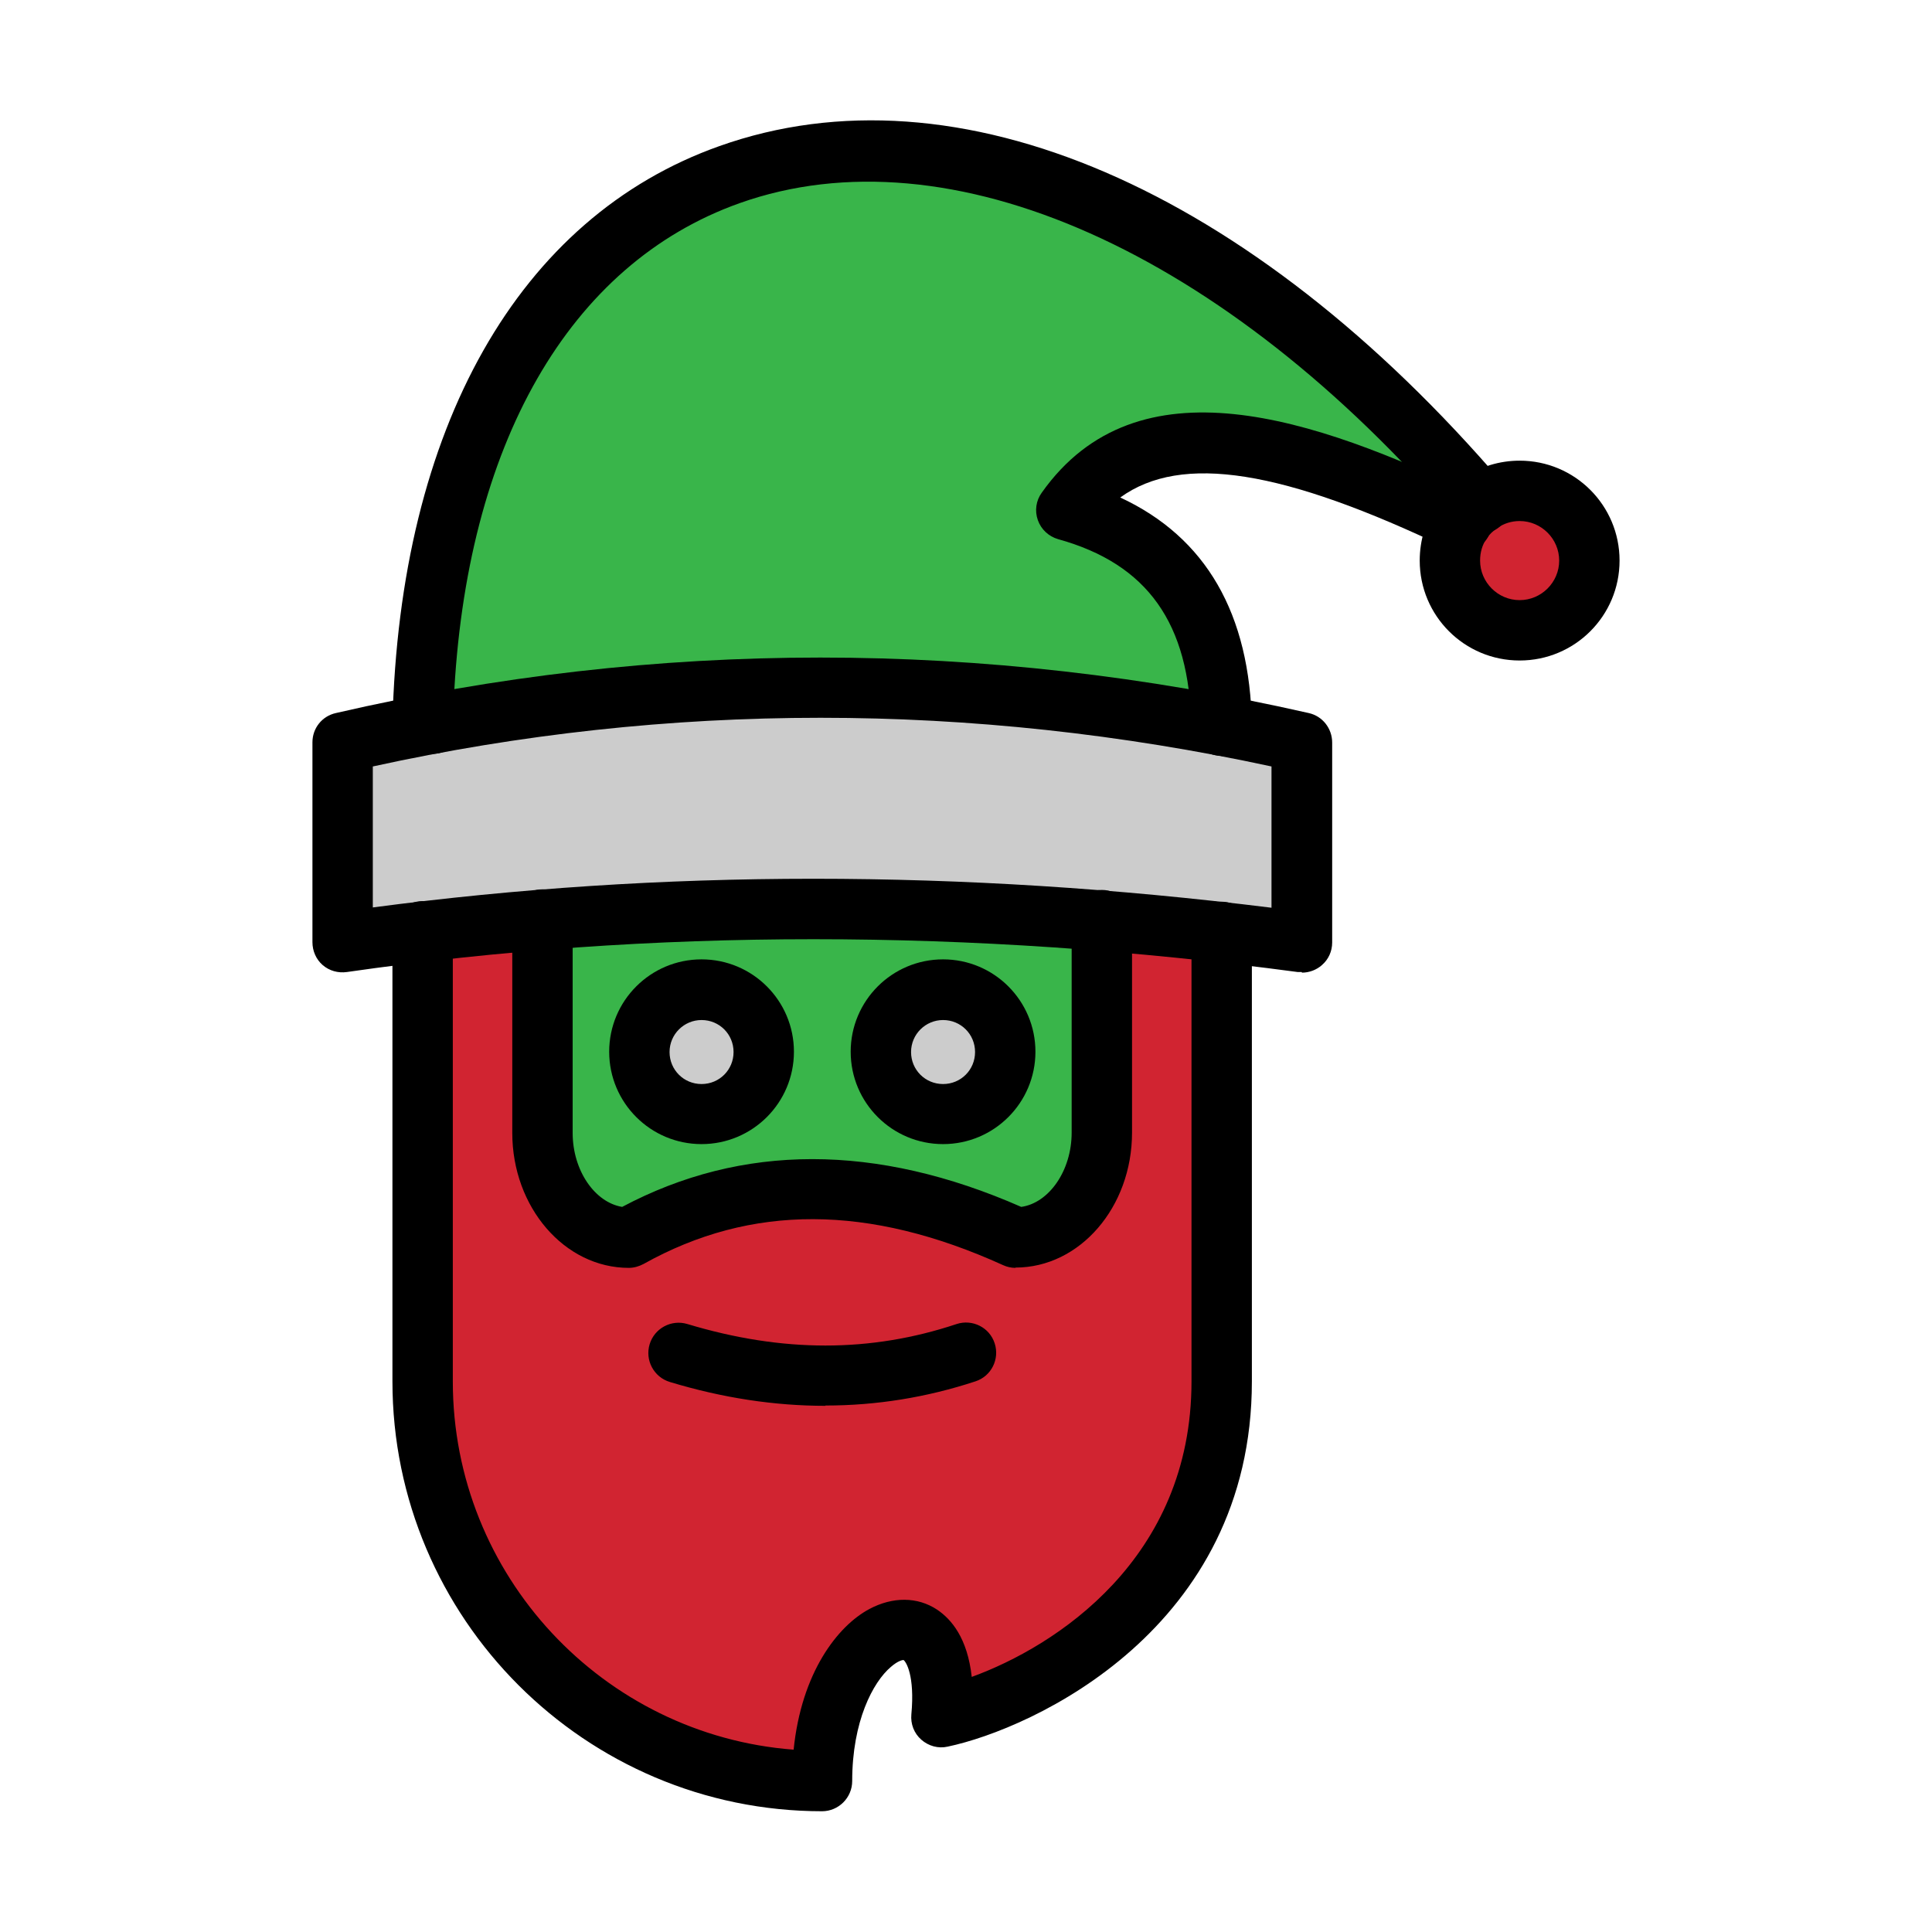<?xml version="1.0" ?><svg xmlns="http://www.w3.org/2000/svg" id="Layer_1" data-name="Layer 1" viewBox="0 0 64 64"><defs><style>
      .cls-1 {
        fill: #39b54a;
      }

      .cls-2 {
        fill: #ccc;
      }

      .cls-3 {
        fill: #d12431;
      }
    </style></defs><path class="cls-3" d="M40.48,30.87v14.89c0,7.94-7.25,10.7-9.28,11.12,.44-4.87-3.96-3.18-3.96,2.12-7.31,0-13.24-5.93-13.24-13.24v-14.91"/><path class="cls-1" d="M36.5,30.49v7.04c0,1.91-1.28,3.47-2.86,3.47-4.71-2.14-8.99-2.14-12.81,0-1.58,0-2.86-1.56-2.86-3.47v-7.07"/><path class="cls-3" d="M49.03,16.67c.37-.25,.82-.4,1.31-.4,1.27,0,2.31,1.04,2.31,2.31s-1.04,2.31-2.31,2.31-2.31-1.04-2.31-2.31c0-.47,.14-.92,.39-1.29,.16-.24,.37-.45,.61-.61"/><path class="cls-1" d="M48.42,17.28c-5.47-2.62-10.49-4.08-13.1-.39,3.51,.98,5.08,3.42,5.14,7.15-9.18-1.63-18.02-1.75-26.46-.08C14.52,2.54,33.14-1.89,49.03,16.67l-.61,.61Z"/><path d="M27.35,46.57c-1.69,0-3.41-.26-5.16-.79-.53-.16-.83-.72-.67-1.25,.16-.53,.72-.83,1.25-.67,3.15,.95,6.07,.95,8.92,0,.52-.17,1.09,.11,1.26,.64,.17,.52-.11,1.09-.64,1.26-1.61,.53-3.27,.8-4.97,.8Z"/><circle class="cls-2" cx="23.24" cy="34.85" r="2.06"/><circle class="cls-2" cx="31.24" cy="34.85" r="2.06"/><path class="cls-2" d="M43.12,24.16c-10.7-2.88-21.29-2.87-31.77,0v7.84c10.2-1.74,20.79-1.74,31.77,0v-7.84Z"/><path d="M27.24,60c-7.85,0-14.24-6.39-14.24-14.24v-14.91c0-.55,.45-1,1-1s1,.45,1,1v14.91c0,6.43,4.98,11.72,11.29,12.2,.26-2.56,1.46-4.1,2.51-4.66,.77-.41,1.59-.41,2.24,.02,.48,.32,1.01,.95,1.15,2.23,2.77-1.01,7.28-3.9,7.28-9.79v-14.89c0-.55,.45-1,1-1s1,.45,1,1v14.89c0,8.2-7.27,11.51-10.08,12.1-.31,.07-.63-.02-.87-.23-.24-.21-.36-.52-.33-.84,.12-1.29-.18-1.75-.26-1.8-.03,0-.18,.02-.42,.23-.59,.5-1.28,1.8-1.28,3.78,0,.55-.45,1-1,1Z"/><path d="M43.12,32.2s-.09,0-.13,0c-10.84-1.45-21.44-1.45-31.5,0-.29,.04-.58-.04-.8-.23-.22-.19-.34-.47-.34-.76v-6.62c0-.47,.32-.87,.78-.97,10.6-2.45,21.44-2.45,32.22,0,.46,.1,.78,.51,.78,.98v6.62c0,.29-.12,.56-.34,.75-.18,.16-.42,.25-.66,.25Zm-16.18-3.09c4.99,0,10.05,.32,15.18,.96v-4.68c-9.96-2.15-19.96-2.15-29.77,0v4.67c4.76-.63,9.63-.95,14.59-.95Z"/><path d="M33.64,42c-.14,0-.28-.03-.41-.09-4.45-2.02-8.35-2.03-11.91-.04-.15,.08-.32,.13-.49,.13-2.13,0-3.86-2.01-3.86-4.47v-7.07c0-.55,.45-1,1-1s1,.45,1,1v7.07c0,1.24,.73,2.3,1.64,2.45,3.97-2.11,8.42-2.11,13.22,0,.92-.13,1.67-1.2,1.67-2.46v-7.04c0-.55,.45-1,1-1s1,.45,1,1v7.04c0,2.47-1.73,4.47-3.86,4.47Z"/><g><path d="M23.24,37.9c-1.69,0-3.06-1.37-3.06-3.06s1.37-3.06,3.06-3.06,3.06,1.37,3.06,3.06-1.37,3.06-3.06,3.06Zm0-4.11c-.58,0-1.06,.47-1.06,1.06s.47,1.06,1.06,1.06,1.06-.47,1.06-1.06-.47-1.06-1.06-1.06Z"/><path d="M31.24,37.9c-1.69,0-3.06-1.37-3.06-3.06s1.37-3.06,3.06-3.06,3.06,1.37,3.06,3.06-1.37,3.06-3.06,3.06Zm0-4.11c-.58,0-1.06,.47-1.06,1.06s.47,1.06,1.06,1.06,1.06-.47,1.06-1.06-.47-1.06-1.06-1.06Z"/></g><path d="M14.35,24.96h-.35c-.27,0-.53-.11-.72-.3-.19-.19-.29-.45-.28-.72,.24-9.77,4.18-16.74,10.83-19.1,7.87-2.8,17.57,1.38,25.97,11.19,.36,.42,.31,1.05-.11,1.41-.42,.36-1.05,.31-1.41-.11-7.72-9.01-16.83-13.07-23.78-10.6-5.65,2.01-9.08,8.01-9.47,16.51,.2,.18,.32,.44,.32,.73,0,.55-.45,1-1,1Z"/><path d="M40.46,25.04c-.54,0-.99-.44-1-.98-.05-3.41-1.45-5.38-4.41-6.2-.31-.09-.56-.32-.67-.63s-.06-.65,.13-.91c3.17-4.48,9.03-2.48,14.35,.07,.5,.24,.71,.84,.47,1.33-.24,.5-.84,.71-1.33,.47-5.48-2.63-8.86-3.18-10.89-1.71,2.84,1.32,4.3,3.85,4.36,7.55,0,.55-.43,1.01-.98,1.02h-.02Z"/><path d="M50.34,21.88c-1.83,0-3.31-1.48-3.31-3.31,0-.68,.2-1.32,.57-1.86,.23-.34,.53-.64,.88-.88,.54-.37,1.19-.57,1.86-.57,1.83,0,3.31,1.48,3.31,3.31s-1.48,3.31-3.31,3.31Zm0-4.62c-.27,0-.52,.08-.74,.23-.14,.1-.26,.21-.35,.34-.15,.22-.22,.47-.22,.74,0,.72,.59,1.31,1.31,1.31s1.31-.59,1.31-1.31-.59-1.31-1.31-1.31Z"/></svg>